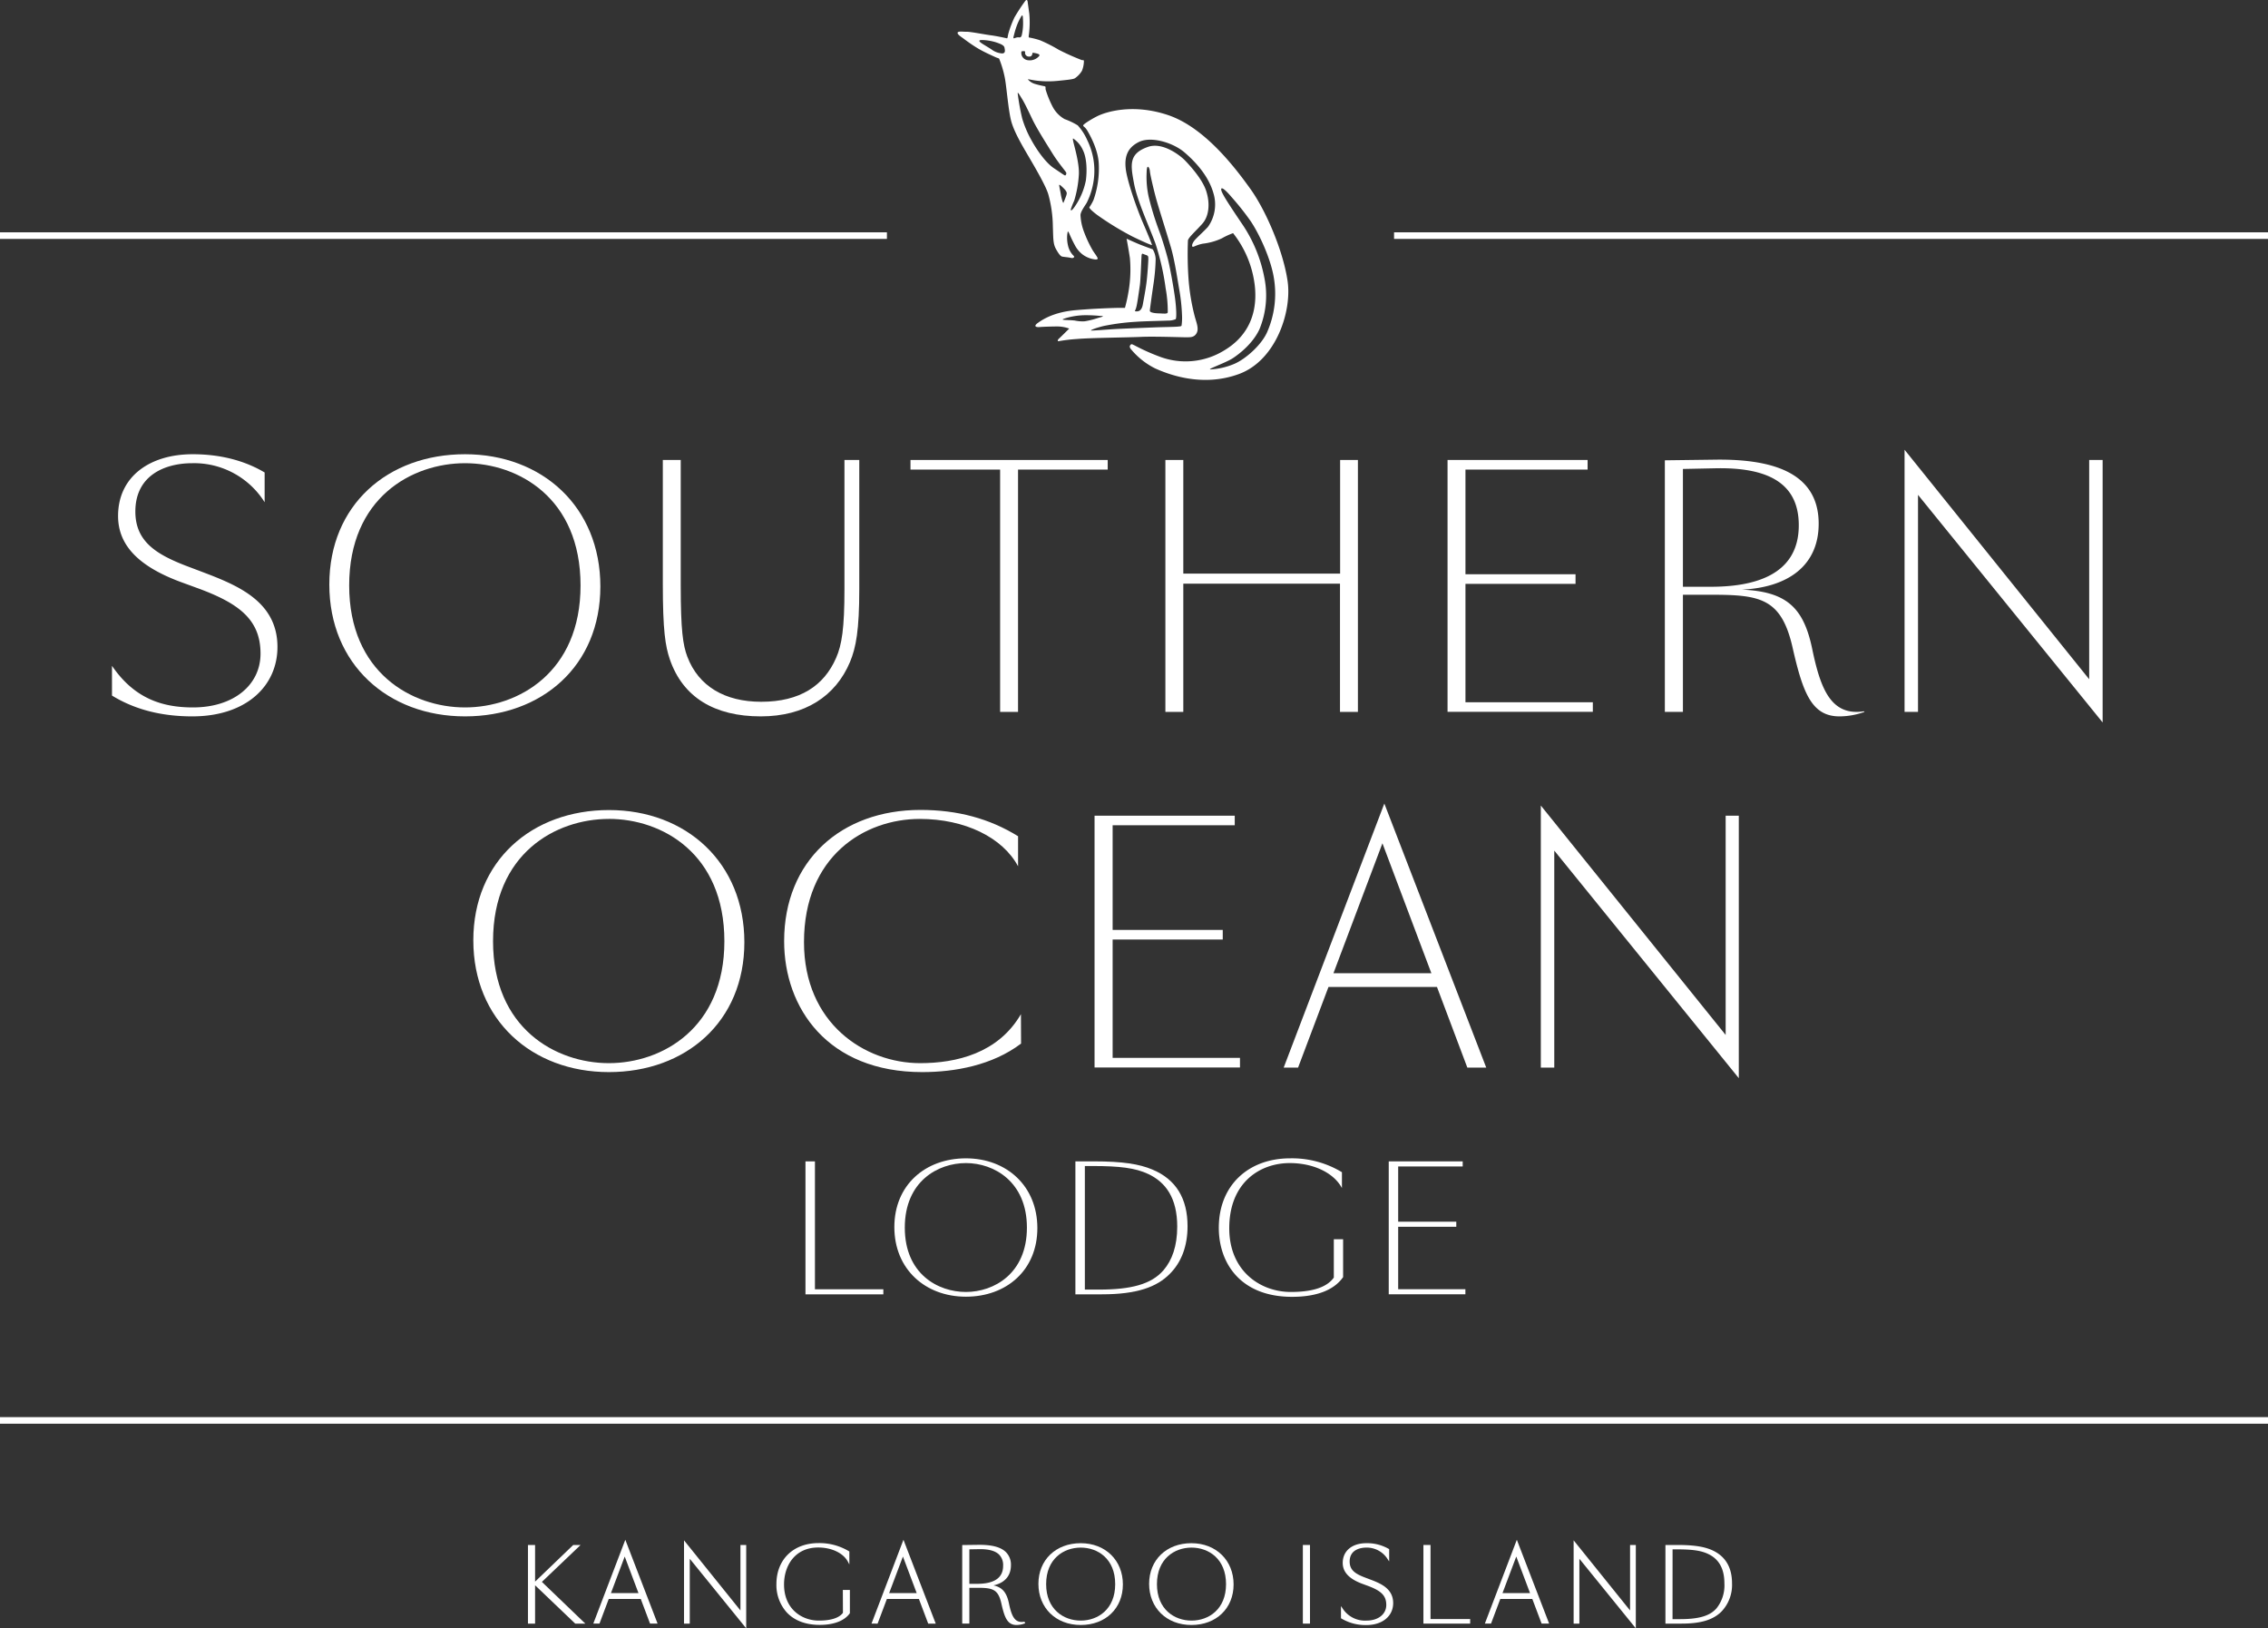 <svg id="f6821c6b-090d-4fa3-98ac-61a5e1015935" data-name="Layer 1" xmlns="http://www.w3.org/2000/svg" width="690" height="495.25" viewBox="0 0 690 495.25"><rect x="0" y="0" width="690" height="495.25" fill="#333333" stroke="none"/><title>Artboard 1</title><rect x="424.12" y="70.66" width="265.88" height="2" fill="#fff"/><rect y="70.66" width="269.83" height="2" fill="#fff"/><polygon points="176.64 469.89 174.4 469.89 162.79 481.04 162.79 469.89 160.62 469.89 160.62 493.81 162.79 493.81 162.79 482.15 175 493.81 178.07 493.81 164.86 481.12 176.64 469.89" fill="#fff"/><path d="M180.63,493.47l-.13.34h1.88l2.82-7.5h9.74l2.83,7.5h2.29l-9.82-25.5Zm5.24-8.94,4.19-11.12,4.19,11.12Z" fill="#fff"/><polygon points="225.27 489.81 208.1 468.48 208.1 493.81 209.85 493.81 209.85 474.09 227.02 495.25 227.02 469.89 225.27 469.89 225.27 489.81" fill="#fff"/><path d="M256.45,490.53c-1.18,1.57-3.65,2.36-7.34,2.36-5.09,0-10.58-3.43-10.58-11,0-5.59,3.22-11.23,10.4-11.23,4.07,0,7.6,1.68,9,4.27l.47.88v-3.93l-.12-.08a17.39,17.39,0,0,0-9.27-2.48c-7.66,0-12.8,5-12.8,12.48a12.48,12.48,0,0,0,3.1,8.55c2.31,2.52,5.79,3.85,10.06,3.85s7.58-1.23,9.19-3.56l0-.07v-7h-2.14Z" fill="#fff"/><path d="M265.27,493.47l-.13.34H267l2.82-7.5h9.74l2.83,7.5h2.29l-9.82-25.5Zm5.24-8.94,4.19-11.12,4.19,11.12Z" fill="#fff"/><path d="M311.49,493.25c-2.74.42-3.71-1.63-4.53-5.57-.69-3.31-2-4.92-4.72-5.5,3.41-.73,5.32-2.89,5.32-6.12a5.39,5.39,0,0,0-1.53-4c-1.58-1.56-4.37-2.27-8.52-2.21l-4.77.06v23.89h2.17V482.92h2.43c4.62,0,6.33.39,7.31,4.77.9,3.95,1.7,6.54,4.59,6.54a7,7,0,0,0,2.43-.45l.23-.1-.22-.46Zm-6.31-17c0,3.63-2.67,5.46-7.93,5.46h-2.34V471.22l2.7-.05c3.05-.08,5.12.46,6.33,1.63A4.51,4.51,0,0,1,305.18,476.21Z" fill="#fff"/><path d="M328.79,469.35c-7.58,0-12.87,5.09-12.87,12.37s5.29,12.51,12.87,12.51,12.83-5.07,12.83-12.34S336.35,469.35,328.79,469.35Zm10.49,12.45c0,7.66-5.27,11.09-10.49,11.09s-10.52-3.43-10.52-11.09,5.28-11.11,10.52-11.11S339.28,474.13,339.28,481.8Z" fill="#fff"/><path d="M362.46,469.35c-7.57,0-12.86,5.09-12.86,12.37s5.29,12.51,12.86,12.51,12.84-5.07,12.84-12.34S370,469.35,362.46,469.35ZM373,481.8c0,7.66-5.27,11.09-10.5,11.09s-10.52-3.43-10.52-11.09,5.29-11.11,10.52-11.11S373,474.13,373,481.8Z" fill="#fff"/><rect x="396.37" y="469.89" width="2.17" height="23.92" fill="#fff"/><path d="M416.57,480.28l-1.45-.55c-2.85-1.1-4.51-2.24-4.51-4.8,0-3.93,3.86-4.24,5.05-4.24a7.49,7.49,0,0,1,6.51,3.52l.46.69v-3.74l-.12-.07a13.17,13.17,0,0,0-6.82-1.74c-4.37,0-7.19,2.36-7.19,6,0,2.82,2,4.91,6.06,6.39l1.55.57c4.16,1.53,5.64,3.05,5.64,5.83s-2.43,4.75-6,4.75a8.1,8.1,0,0,1-7.33-3.76l-.45-.66v3.71l.12.07a14.27,14.27,0,0,0,7.6,2c4.88,0,8.16-2.7,8.16-6.71C423.82,483,419.8,481.5,416.57,480.28Z" fill="#fff"/><polygon points="435.21 469.89 433.05 469.89 433.05 493.81 447.27 493.81 447.27 492.42 435.21 492.42 435.21 469.89" fill="#fff"/><path d="M451.87,493.47l-.13.34h1.88l2.82-7.5h9.74l2.83,7.5h2.29l-9.83-25.5Zm5.24-8.94,4.19-11.12,4.19,11.12Z" fill="#fff"/><polygon points="495.92 489.81 479.19 469.03 478.75 468.48 478.75 493.81 480.5 493.81 480.5 474.09 497.67 495.25 497.67 469.89 495.92 469.89 495.92 489.81" fill="#fff"/><path d="M520.57,471.34c-2.41-1-5.51-1.45-10.36-1.45h-3.53v23.92h4.92c5.86,0,9.6-1.14,12.14-3.68a11.73,11.73,0,0,0,3.2-8.56C526.94,476.55,524.8,473.11,520.57,471.34Zm-11.72-.12H510c4.9,0,7.5.38,9.62,1.38,3.35,1.56,5,4.51,5,9a11.17,11.17,0,0,1-2.36,7.51c-2,2.34-5.34,3.34-11.17,3.34h-2.25Z" fill="#fff"/><path d="M79.26,198.8c0-10.32-6.53-15.28-19-19.86l-5.06-1.85c-13.63-5-19.28-11.68-19.28-20.15,0-12.07,9.74-18.79,22.69-18.79,8.86,0,16.16,2.14,21.9,5.55v9.05a25.31,25.31,0,0,0-22-11.87c-8.37,0-17.33,3.7-17.33,14.7,0,9.15,6.43,13,15.28,16.45l4.39,1.66c10.51,4,23.56,8.76,23.56,23.07,0,12-9.64,21.12-25.9,21.12-9.54,0-17.62-2.14-24.44-6.33V202.5c6.72,9.83,15.09,12.66,24.63,12.66C71.08,215.16,79.26,208.34,79.26,198.8Z" fill="#fff"/><path d="M141.47,217.88c-23.46,0-41.28-15.87-41.28-40.11s17.82-39.62,41.28-39.62,41.18,16,41.18,40.21S164.84,217.88,141.47,217.88Zm0-77c-16.16,0-35.24,10.51-35.24,37.19,0,26.48,19.08,37.09,35.24,37.09s35.15-10.61,35.15-37.09C176.62,151.39,157.63,140.88,141.47,140.88Z" fill="#fff"/><path d="M261.42,139.9v39.24c0,12.56-1,17.81-2.82,22.19-4.38,10.42-13.73,16.55-27.16,16.55-14,0-23.66-5.74-27.65-17.33-1.36-4-2.14-8.66-2.14-23V139.9h5.45V178c0,13.73.68,18.2,2,21.71,3.41,9,11.4,13.73,22.49,13.73,11.78,0,19.09-4.87,22.78-13.34,1.76-4,2.54-9.06,2.54-20.93V139.9Z" fill="#fff"/><path d="M337,142.82H309.72v73.7h-5.45v-73.7H277V139.9h60Z" fill="#fff"/><path d="M413.12,139.9v76.62h-5.45v-39H360v39h-5.45V139.9H360v34.56h47.71V139.9Z" fill="#fff"/><path d="M440.39,139.9H483v2.92H445.84v31.84h33.49v2.92H445.84v36h38.75v2.92h-44.2Z" fill="#fff"/><path d="M521.3,139.81c16.84-.3,32,3.31,32,19.47,0,12.55-9.05,19.37-23.37,20.05,13.54.59,18.79,5.36,21.42,18.11,2.53,12.17,5.75,20.44,15.77,18.89l.1.19a22.43,22.43,0,0,1-7.59,1.36c-8.38,0-11.1-7-14.22-20.73-3.4-15.19-9.83-16.26-24.72-16.26H512v35.63H506.5V140ZM512,178.46h8.47c12.27,0,26.78-3,26.78-18.7,0-12.75-9.25-17.72-25.61-17.33l-9.64.2Z" fill="#fff"/><path d="M639.69,139.9v79.83l-56.17-69.22v66h-4.09V136.79l56.17,69.8V139.9Z" fill="#fff"/><path d="M185.24,326.07C161.78,326.07,144,310.2,144,286s17.82-39.63,41.28-39.63,41.18,16,41.18,40.21S208.6,326.07,185.24,326.07Zm0-77c-16.16,0-35.24,10.52-35.24,37.19,0,26.48,19.08,37.09,35.24,37.09s35.14-10.61,35.14-37.09C220.38,259.58,201.4,249.06,185.24,249.06Z" fill="#fff"/><path d="M310.64,317.4c-8.76,6.62-20.15,8.67-30.08,8.67-28.72,0-42-19.47-42-39.82,0-24.44,17.33-39.92,41.47-39.92,11.3,0,21,2.63,29.7,8v9.15c-4.68-8.76-16.17-14.41-29.89-14.41-16.84,0-35.24,11.29-35.24,37.48,0,24.64,18.4,36.8,35.34,36.8,11,0,23.75-3,30.66-14.9Z" fill="#fff"/><path d="M333,248.09h42.65V251H338.5v31.83H372v2.92H338.5v36h38.74v2.92H333Z" fill="#fff"/><path d="M421.16,244.39l31,80.31h-5.75l-9.24-24.53h-33l-9.25,24.53h-4.38ZM405.68,296h29.79l-14.89-39.52Z" fill="#fff"/><path d="M529,248.09v79.83L472.86,258.7v66h-4.09V245L525,314.77V248.09Z" fill="#fff"/><path d="M247.93,353.22v38.9h20.81v1.54H245.05V353.22Z" fill="#fff"/><path d="M293.87,394.38c-12.38,0-21.78-8.37-21.78-21.17s9.4-20.91,21.78-20.91,21.73,8.43,21.73,21.22S306.2,394.38,293.87,394.38Zm0-40.64c-8.53,0-18.6,5.55-18.6,19.63s10.07,19.57,18.6,19.57,18.55-5.6,18.55-19.57S302.4,353.74,293.87,353.74Z" fill="#fff"/><path d="M332.82,353.22c8.79,0,13.82.83,17.73,2.47,7.24,3,10.74,8.84,10.74,17.26,0,6-1.85,10.95-5.4,14.49-3.95,4-10,6.22-20.65,6.22h-8.07V353.22Zm-2.77,39h4.32c9.65,0,15.92-1.59,19.62-5.91,2.57-3,4.16-7.29,4.16-13.25,0-8.74-3.54-13.52-8.83-16-3.91-1.85-8.79-2.42-16.8-2.42h-2.47Z" fill="#fff"/><path d="M408.62,376.91v11.51c-2.57,3.7-7.61,6-15.52,6-15.77,0-22.3-10.33-22.3-21,0-12.9,9-21.12,21.68-21.12a29.34,29.34,0,0,1,15.78,4.22v4.82c-2.47-4.62-8.63-7.6-15.88-7.6-9,0-18.4,5.85-18.4,19.83,0,13.1,9.56,19.37,18.71,19.37,5.6,0,10.69-1,13.1-4.37V376.91Z" fill="#fff"/><path d="M422.5,353.22H445v1.55H425.37v16.8h17.68v1.54H425.37v19h20.45v1.54H422.5Z" fill="#fff"/><rect y="431.01" width="690" height="2" fill="#fff"/><path d="M391.73,85.52c1.34,9.16-3.5,24.06-14.76,28.22s-21.66.05-25.51-1.68a22.61,22.61,0,0,1-7.15-5.58c-.44-.49-.83-1-.43-1.52s.64-.17,1.24.06a62,62,0,0,0,7.87,3.52,22.35,22.35,0,0,0,19.51-2c5.95-3.54,10.18-9.67,9.3-19.18a31.5,31.5,0,0,0-6.66-16.45,22.15,22.15,0,0,0-3.46,1.6,18.79,18.79,0,0,1-5.71,1.6c-2.11.39-3,1.22-3.22.87s.07-1.06.58-1.76,3.31-3.22,4.2-4.26a11.75,11.75,0,0,0,1.64-10.19c-1.45-5.13-5.26-9.37-8.77-12.39s-10.19-5-13.86-3.22-4.44,4.66-4.06,8.12,3.1,11.53,5.3,16.62,2.62,6.37,2.7,6.6-2.75-1-6-2.59a89.94,89.94,0,0,1-10.74-6.58c-1.88-1.43-2.38-2.08-2.32-2.29a13.37,13.37,0,0,0,1.28-2.27,28.74,28.74,0,0,0,1.58-11c-.21-4.23-2.54-8.43-3.41-9.92s-1.45-1.33-1.3-1.77,3.37-2.4,5-3.08,9.68-3.72,20.78,0,20.4,15.94,25.12,22.54S390.41,76.36,391.73,85.52Zm-6.29,15.64a29.11,29.11,0,0,0,2.1-16.72c-.89-5.48-4.16-12.84-7-17.11a81.21,81.21,0,0,0-6-7.55c-.89-1.09-2.83-3.13-3-2.31s1.42,3.33,6.14,10.34a43.42,43.42,0,0,1,7,16.77,26.91,26.91,0,0,1-1.51,15.55c-2.54,5.49-8.4,9-8.4,9-2.37,1.4-7.84,3.29-6.44,3.22a21.38,21.38,0,0,0,7.32-1.74C378.88,109.19,383.61,105.12,385.44,101.16Z" fill="#fff" fill-rule="evenodd"/><path d="M361.61,85.09a64.15,64.15,0,0,0,1.87,11.14c.52,1.93,1.33,3.75.55,5.13s-2.14,1.19-3.09,1.22-9.63-.31-13.81-.12-15.72.29-19.44.64a49.24,49.24,0,0,0-5.61.67c-.28.09-.48-.28.14-.83s2.93-2.88,3.08-3a10.69,10.69,0,0,0-3.65-.65c-1.28,0-4.21.08-5.34.18s-2-.23-.53-1.28,4.89-3.29,11.5-3.86,12.47-.7,13.51-.7,1.46,0,1.46,0a49.88,49.88,0,0,0,1.27-6.14,39.18,39.18,0,0,0,.23-9c-.33-2.27-1-5.89-1-5.89s2.63,1.21,4.14,1.81,3.57,1.32,3.81,1.42a6.29,6.29,0,0,1,.89,2.94,58.63,58.63,0,0,1-.68,7.73c-.41,2.72-1.07,7.52-1.09,8s1.05.76,2.68.81,2.67.24,2.77-.33a38.65,38.65,0,0,0-.64-7.29,76.79,76.79,0,0,0-3.05-13.46c-1.79-5-5.55-12.93-6.58-18.47s-1.7-9,4.21-11.07c4.71-1.68,10.23,3,11.2,4s5.3,5.49,6.56,9.41.79,7.68-1.11,9.86-4.29,4.22-4.45,5.18A106.49,106.49,0,0,0,361.61,85.09ZM349.48,59.93a91.13,91.13,0,0,0,3.27,10.56c.83,2.26,1.75,5.27,2.48,8s1.81,8.91,2.25,12.16.49,6.19.19,6.43a5.7,5.7,0,0,1-2.35.42c-1.25.07-7.27.18-9.9.38a68.33,68.33,0,0,0-9.8,1.3c-2.76.71-3.74,1.2-3.75,1.33s5.15-.3,7.23-.42,9.25-.4,12-.51,6.11-.14,7.05-.23,1.12-.09,1.31-.28a16.1,16.1,0,0,0,.15-3.22,56.28,56.28,0,0,0-.81-7.61c-.49-2.71-1.37-8.89-2.57-13s-3.66-11.82-4.44-14.62-1.86-7.48-1.93-8.35-.34-1.42-.57-1.53-.42.41-.44,1.57A28.09,28.09,0,0,0,349.48,59.93Zm-1,17.56c-.84-.24-1.12-.75-1.19.43s-.29,7.38-.51,8.87-.79,5.69-1.08,6.64a5.66,5.66,0,0,1-.46,1.2,2.07,2.07,0,0,0,1.11,0c.59-.15,1.12-.8,1.33-2s.76-4,1.09-6.45.63-7.17.59-7.62S349.45,77.75,348.44,77.49ZM330,95.87a21.36,21.36,0,0,0-5.6.84c-1,.32-1.43.48-.82.56s2.41.09,3.43.22a10.87,10.87,0,0,0,3,.23,26.37,26.37,0,0,0,4-1c1-.3,2.49-.6.67-.64A44.1,44.1,0,0,0,330,95.87Z" fill="#fff" fill-rule="evenodd"/><path d="M329,18.23c.52.19.78-.16.76.48a8.44,8.44,0,0,1-.58,2.79A7.17,7.17,0,0,1,327,23.81c-.58.33-2.21.48-5.06.77a29.38,29.38,0,0,1-7-.11c-1.77-.25-2.6-.59-2-.09a4.44,4.44,0,0,0,1.75,1.09,26.17,26.17,0,0,0,2.91.72c.77.17.37.32.53,1.09a30.54,30.54,0,0,0,2.07,5.09,9.28,9.28,0,0,0,3.68,3.85,21.51,21.51,0,0,1,4,1.91,16.45,16.45,0,0,1,2.91,4.52,21,21,0,0,1,2.08,11,22,22,0,0,1-2.24,8c-.68,1.14-1.81,2.6-1.91,3.73a16.26,16.26,0,0,0,1.11,5.24,36.46,36.46,0,0,0,2.64,5.58c.74,1.15,1.67,2.28,1.45,2.55s-.83.18-1.65,0a7.85,7.85,0,0,1-3-1.42A8.63,8.63,0,0,1,327,74.55a38.4,38.4,0,0,1-1.68-3.5c-.55-1.14-.46-.53-.61.11a10.25,10.25,0,0,0,.21,3.51,6.45,6.45,0,0,0,1.33,2.73c.54.57.74.68.38.94s-.63.12-1.3,0-1.74-.2-2.17-.3-.92-.56-1.85-2.21-.86-3-1-7.14a38.35,38.35,0,0,0-1.38-9.59c-.78-2.67-4.37-8.74-6.14-11.76s-4.16-7.07-5.08-10.26-1.46-10.53-2-13.36A32.12,32.12,0,0,0,304,17.91c-.16-.26-.31-.14-1.24-.57s-3.23-1.44-5.05-2.5-3.91-2.6-4.54-3.08-2-1.3-1.83-1.83,1.7-.24,2.79-.27,5.66.87,7.35,1.08,4.54.84,4.83.91.25-.73.51-1.59a31.74,31.74,0,0,1,1.79-4.72A55.58,55.58,0,0,1,311.75.51c.67-1,.84-.32.89,0s.22,1.65.5,3.6a28.6,28.6,0,0,1-.09,6.21c-.15,1-.12,1.07.15,1.11a22.33,22.33,0,0,1,3.27.84,45.66,45.66,0,0,1,5.64,2.87A73.33,73.33,0,0,0,329,18.23ZM309.26,8.05c-.49,1.36-.69,2.31-.83,2.81s-.23.92.22.76a3.18,3.18,0,0,1,1.06-.27c.49,0,1,.3,1.22-1a16.36,16.36,0,0,0,.32-3.84c-.05-1,0-2.31-.48-1.63A15.93,15.93,0,0,0,309.26,8.05Zm-4.42,8.2c1.15,0,.9-1,.76-1.76s-1.27-1.15-2.31-1.53a15.46,15.46,0,0,0-4.33-.78c-1.57-.06-1,.51-.28,1s1.64,1,2.92,1.82A6.1,6.1,0,0,0,304.84,16.25Zm10.54,0c-.69-.15-.82-.15-1.11-.23s0,1.35-1.3,1.18a1.13,1.13,0,0,1-1.09-1.39c0-.2-.24-.3-.54-.25s-.62-.1-.62.41a2.22,2.22,0,0,0,2,2.34,3.76,3.76,0,0,0,3.17-1C316.34,16.94,316.5,16.49,315.38,16.27Zm-1.7,26.16c1.46,2.74,4.31,7,7,8.78s3.31,2.31,3.44,2.14a.73.73,0,0,0,.16-1c-.3-.47-2.51-3.13-4-5.53s-4.84-7.65-6.22-10.55-2.39-5-3.13-6.18-1.37-2.32-1.31-1.63A69.53,69.53,0,0,0,311,36.08,32.2,32.2,0,0,0,313.68,42.43Zm14.55,10.62a34.14,34.14,0,0,1-1.42,8,24,24,0,0,0-1.06,2.7c.07.17.05.68,1-.57a21.08,21.08,0,0,0,3.61-8.29c.41-3.23.23-7-.94-9.29a8.18,8.18,0,0,0-2.59-3.22c-.38-.31-.57-.5-.28.81S328.4,49.71,328.23,53.05Zm-4.62,4.23c-.67-.64-1.4-1.35-1.37-.91s.35,1.8.49,2.71.67,3,.83,2.58.78-1.89.88-2.31S324.82,58.44,323.61,57.28Z" fill="#fff" fill-rule="evenodd"/></svg>